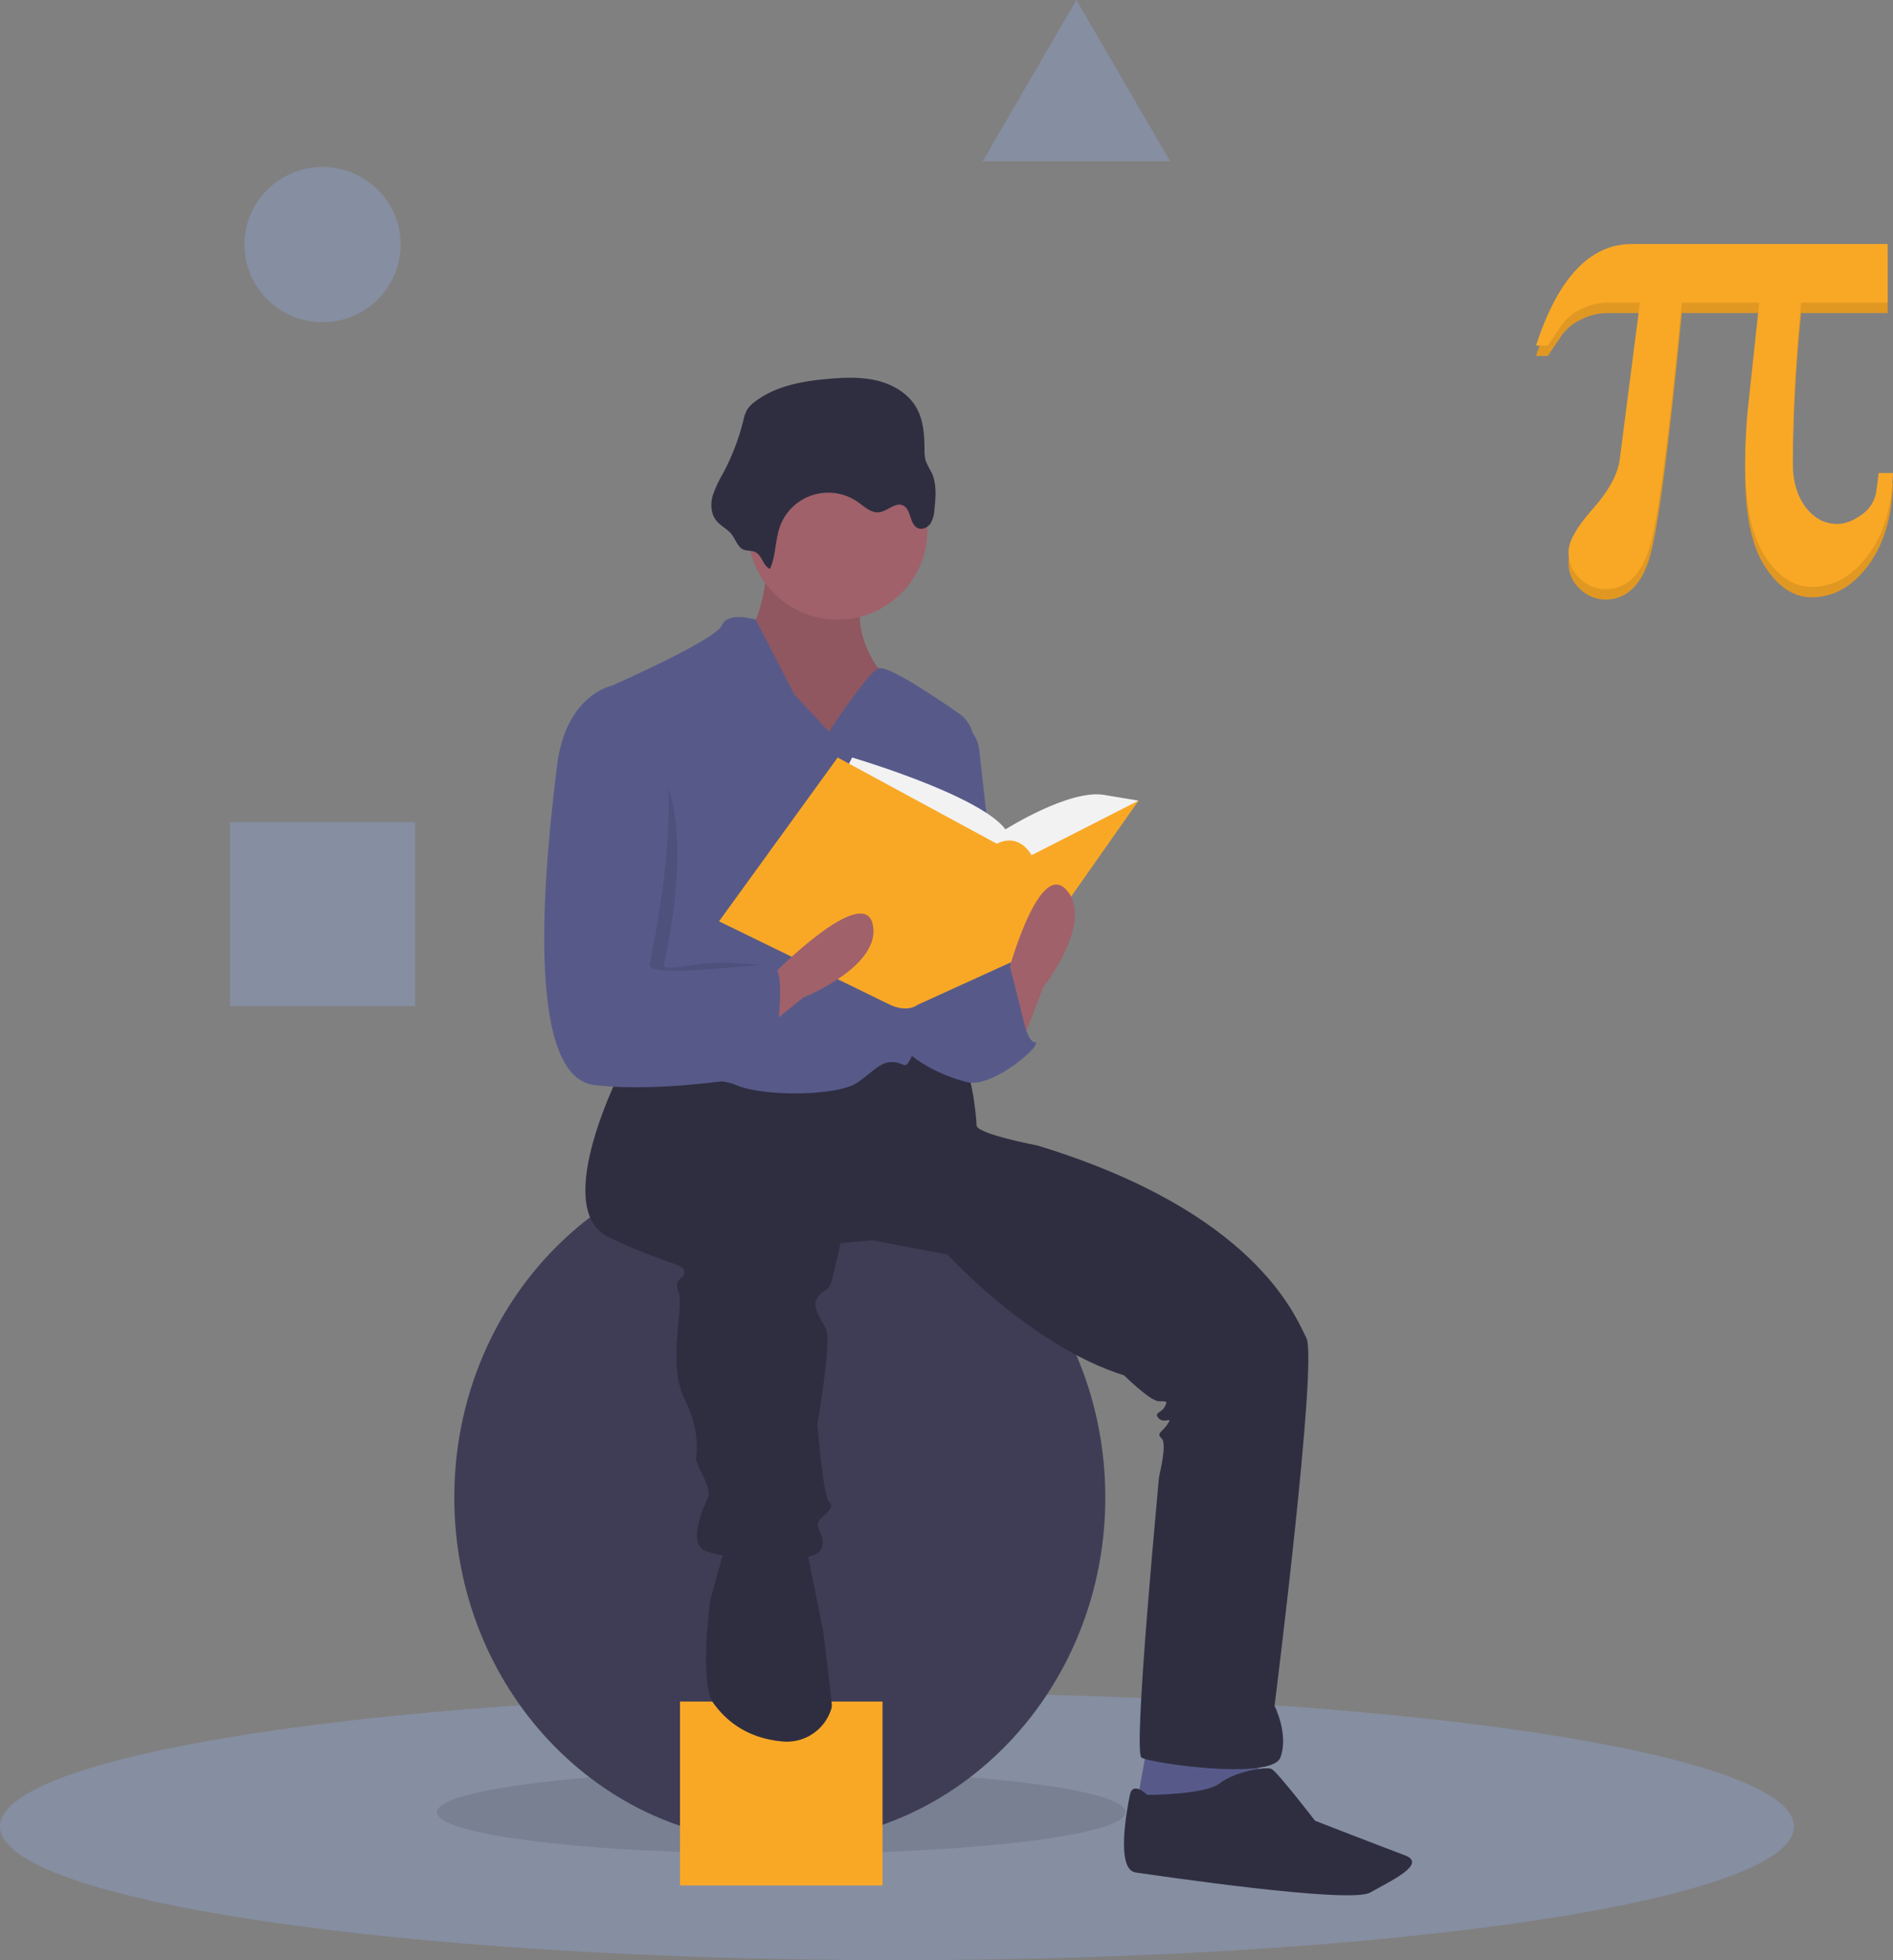 <svg width="86" height="89" viewBox="0 0 86 89" fill="none" xmlns="http://www.w3.org/2000/svg">
<rect x="0" y="0" width="86" height="89" fill="#808080" stroke="none"/>
<path d="M81.5 82.932C81.5 86.283 63.255 89 40.75 89C18.244 89 0 86.283 0 82.932C0 80.56 9.145 78.505 22.473 77.508C27.969 77.096 34.179 76.865 40.75 76.865C43.451 76.865 46.091 76.904 48.643 76.979C67.371 77.527 81.5 79.984 81.5 82.932Z" fill="#868EA1"/>
<path opacity="0.1" d="M35.492 84.172C44.132 84.172 51.135 83.326 51.135 82.281C51.135 81.236 44.132 80.389 35.492 80.389C26.853 80.389 19.85 81.236 19.85 82.281C19.85 83.326 26.853 84.172 35.492 84.172Z" fill="black"/>
<path d="M35.427 83.65C43.594 83.65 50.215 76.64 50.215 67.993C50.215 59.346 43.594 52.336 35.427 52.336C27.26 52.336 20.639 59.346 20.639 67.993C20.639 76.64 27.26 83.65 35.427 83.65Z" fill="#3F3D56"/>
<path d="M40.094 77.258H30.893V85.608H40.094V77.258Z" fill="#F9A826"/>
<path d="M52.12 79.279L51.594 82.15L55.011 82.672L57.246 81.367L57.115 79.279H52.12Z" fill="#575A89"/>
<path d="M34.901 25.392C34.901 25.392 34.638 28.393 33.981 28.524C33.324 28.654 35.427 33.873 35.427 33.873H38.581L41.079 33.221L39.896 30.35C39.896 30.35 38.319 28.263 39.502 26.566C40.685 24.87 34.901 25.392 34.901 25.392Z" fill="#A0616A"/>
<path opacity="0.1" d="M34.901 25.392C34.901 25.392 34.638 28.393 33.981 28.524C33.324 28.654 35.427 33.873 35.427 33.873H38.581L41.079 33.221L39.896 30.35C39.896 30.35 38.319 28.263 39.502 26.566C40.685 24.87 34.901 25.392 34.901 25.392Z" fill="black"/>
<path d="M28.328 48.356C28.328 48.356 24.91 54.88 27.671 56.184C30.431 57.489 31.088 57.359 31.088 57.75C31.088 58.142 30.563 58.011 30.826 58.664C31.088 59.316 30.3 61.925 31.088 63.491C31.877 65.057 31.614 66.231 31.614 66.231C31.614 66.231 31.614 66.362 31.877 66.884C32.14 67.406 32.272 67.797 32.14 68.058C32.009 68.319 31.22 70.015 32.009 70.406C32.797 70.798 36.872 71.059 37.267 70.406C37.661 69.754 36.872 69.363 37.267 68.971C37.661 68.58 37.924 68.449 37.661 68.188C37.398 67.927 37.135 64.665 37.135 64.665C37.135 64.665 37.792 60.882 37.529 60.36C37.267 59.838 36.872 59.316 37.135 58.925C37.398 58.533 37.661 58.664 37.792 58.142C37.924 57.62 38.187 56.446 38.187 56.446L39.633 56.315L43.05 56.967C43.05 56.967 46.862 61.143 51.069 62.447C51.069 62.447 52.252 63.622 52.646 63.622C53.041 63.622 53.041 63.622 52.909 63.883C52.778 64.144 52.383 64.144 52.646 64.404C52.909 64.665 53.304 64.274 53.041 64.665C52.778 65.057 52.515 65.057 52.778 65.318C53.041 65.579 52.646 67.014 52.646 67.145C52.646 67.275 51.463 79.54 51.858 79.801C52.252 80.062 57.773 80.845 58.167 79.801C58.562 78.757 57.904 77.452 57.904 77.452C57.904 77.452 59.876 61.795 59.35 60.751C58.825 59.707 56.984 55.01 47.125 52.009C47.125 52.009 44.365 51.487 44.365 51.096C44.365 50.705 44.102 48.225 43.576 48.095C43.05 47.965 40.027 47.834 40.027 47.834L36.215 49.008L30.957 48.095L28.328 48.356Z" fill="#2F2E41"/>
<path d="M32.929 70.276L32.271 72.625C32.271 72.625 31.746 76.409 32.403 77.322C32.919 78.039 33.841 78.918 35.55 79.072C36.029 79.116 36.509 78.996 36.91 78.732C37.311 78.468 37.61 78.076 37.756 77.621C37.776 77.567 37.788 77.51 37.792 77.452C37.792 77.192 37.398 74.06 37.398 74.06L36.741 70.798L36.609 69.885L32.929 70.276Z" fill="#2F2E41"/>
<path d="M52.12 81.497C52.12 81.497 51.463 80.844 51.331 81.497C51.2 82.149 50.674 84.889 51.594 85.019C52.514 85.15 61.322 86.455 62.242 85.933C63.162 85.411 64.871 84.628 63.819 84.237C62.767 83.845 59.744 82.671 59.744 82.671C59.744 82.671 58.035 80.453 57.772 80.322C57.509 80.192 56.063 80.453 55.406 80.975C54.749 81.497 52.12 81.497 52.12 81.497Z" fill="#2F2E41"/>
<path d="M38.055 28.133C40.306 28.133 42.13 26.322 42.13 24.088C42.13 21.854 40.306 20.043 38.055 20.043C35.805 20.043 33.98 21.854 33.98 24.088C33.98 26.322 35.805 28.133 38.055 28.133Z" fill="#A0616A"/>
<path d="M37.66 33.221L36.082 31.524L34.334 28.132C34.334 28.132 33.059 27.741 32.796 28.393C32.533 29.045 27.801 31.133 27.801 31.133C27.801 31.133 28.984 42.093 28.458 43.137C27.932 44.181 27.012 48.356 27.801 48.747C28.59 49.139 32.27 48.747 33.453 49.269C34.636 49.791 38.054 49.791 38.974 49.139C39.894 48.486 40.157 47.965 41.078 48.356C41.861 48.689 43.692 37.297 44.219 33.902C44.264 33.617 44.227 33.325 44.113 33.059C43.999 32.794 43.812 32.566 43.574 32.4C42.395 31.579 40.27 30.164 39.894 30.35C39.369 30.611 37.66 33.221 37.66 33.221Z" fill="#575A89"/>
<path d="M43.313 32.699C43.622 32.776 43.9 32.944 44.109 33.182C44.319 33.42 44.45 33.716 44.485 34.029L45.548 43.529C45.548 43.529 42.919 49.139 41.605 45.355C40.29 41.572 43.313 32.699 43.313 32.699Z" fill="#575A89"/>
<path d="M43.05 44.443L45.942 43.66C45.942 43.66 46.468 47.313 46.993 47.313C47.519 47.313 45.153 49.401 43.97 49.14C42.787 48.879 41.078 47.966 40.947 47.313C40.815 46.661 42.13 43.921 42.13 43.921L43.05 44.443Z" fill="#575A89"/>
<path d="M34.98 25.832C35.257 25.226 35.209 24.519 35.438 23.893C35.56 23.558 35.759 23.255 36.019 23.009C36.279 22.763 36.593 22.58 36.936 22.474C37.279 22.368 37.642 22.342 37.997 22.399C38.351 22.455 38.688 22.592 38.981 22.799C39.275 23.008 39.571 23.301 39.93 23.261C40.318 23.218 40.663 22.789 41.019 22.946C41.414 23.121 41.307 23.823 41.707 23.985C41.918 24.07 42.167 23.939 42.288 23.748C42.394 23.547 42.452 23.325 42.457 23.099C42.512 22.542 42.562 21.953 42.319 21.449C42.217 21.278 42.128 21.099 42.052 20.915C42.01 20.743 41.993 20.566 42.002 20.389C41.999 19.735 41.951 19.052 41.62 18.487C41.252 17.86 40.571 17.459 39.862 17.284C39.152 17.109 38.409 17.136 37.68 17.197C36.475 17.298 35.219 17.515 34.27 18.258C34.141 18.352 34.03 18.468 33.943 18.6C33.859 18.758 33.8 18.927 33.768 19.101C33.563 19.931 33.255 20.732 32.852 21.486C32.658 21.806 32.5 22.146 32.379 22.499C32.279 22.859 32.286 23.268 32.496 23.577C32.668 23.829 32.942 23.963 33.157 24.168C33.371 24.372 33.471 24.764 33.707 24.918C33.914 25.053 34.161 24.958 34.371 25.101C34.642 25.284 34.661 25.686 34.98 25.832Z" fill="#2F2E41"/>
<path d="M38.318 35.177L38.713 34.395C38.713 34.395 44.496 36.091 45.68 37.656C45.68 37.656 48.572 35.83 50.149 36.091L51.726 36.352L46.863 40.657L40.684 40.136L38.318 35.177Z" fill="#F2F2F2"/>
<path d="M38.056 34.395L32.666 41.832L40.422 45.615C40.422 45.615 41.147 46.007 41.704 45.615L46.863 43.267L51.726 36.352L46.863 38.831C46.863 38.831 46.337 37.787 45.285 38.309L38.056 34.395Z" fill="#F9A826"/>
<path d="M46.337 47.573L47.389 44.833C47.389 44.833 49.755 41.832 48.44 40.397C47.126 38.962 45.68 44.572 45.68 44.572L46.337 47.573Z" fill="#A0616A"/>
<path d="M34.203 47.136L36.498 45.29C36.498 45.29 40.061 43.872 39.65 41.976C39.238 40.08 35.151 44.213 35.151 44.213L34.203 47.136Z" fill="#A0616A"/>
<path opacity="0.1" d="M28.525 33.94H28.394C28.394 33.94 26.356 31.526 25.962 34.788C25.567 38.05 24.253 48.879 27.671 49.271C31.088 49.662 33.52 47.64 33.52 47.64C33.52 47.64 36.018 43.856 35.098 43.856C34.653 43.856 33.442 43.657 32.337 43.725C31.159 43.798 30.1 44.127 30.168 43.791C30.3 43.138 32.206 34.853 28.525 33.94Z" fill="black"/>
<path d="M28.327 31.394L27.801 31.133C27.801 31.133 25.698 31.524 25.304 34.786C24.909 38.048 23.595 48.878 27.012 49.269C30.43 49.66 35.031 48.747 35.031 48.747C35.031 48.747 35.951 43.789 35.031 43.789C34.111 43.789 29.379 44.441 29.51 43.789C29.642 43.137 32.008 32.307 28.327 31.394Z" fill="#575A89"/>
<path d="M44.43 46.072L45.879 43.867L46.796 47.508L44.43 48.551V46.072Z" fill="#575A89"/>
<path d="M14.653 14.628C16.613 14.628 18.202 13.05 18.202 11.105C18.202 9.159 16.613 7.582 14.653 7.582C12.693 7.582 11.104 9.159 11.104 11.105C11.104 13.05 12.693 14.628 14.653 14.628Z" fill="#868EA1"/>
<path d="M18.86 37.332H10.447V45.682H18.86V37.332Z" fill="#868EA1"/>
<path d="M48.901 0L51.031 3.661L53.16 7.322H48.901H44.643L46.772 3.661L48.901 0Z" fill="#868EA1"/>
<path d="M85.999 21.951C85.948 23.512 85.565 24.764 84.849 25.706C84.134 26.648 83.284 27.119 82.299 27.119C81.497 27.119 80.794 26.658 80.19 25.736C79.586 24.814 79.284 23.396 79.284 21.482C79.284 21.059 79.294 20.656 79.315 20.273C79.335 19.89 79.36 19.527 79.391 19.185L79.924 14.213H76.406C75.797 20.5 75.298 24.24 74.907 25.434C74.516 26.628 73.854 27.225 72.92 27.225C72.498 27.215 72.096 27.047 71.793 26.756C71.617 26.602 71.478 26.411 71.386 26.196C71.294 25.982 71.251 25.75 71.26 25.517C71.26 25.054 71.628 24.407 72.364 23.575C73.1 22.744 73.508 21.986 73.59 21.301L74.503 14.213H73.026C72.61 14.215 72.2 14.316 71.831 14.507C71.491 14.662 71.196 14.899 70.971 15.195L70.316 16.162H69.783C70.28 14.631 70.892 13.48 71.618 12.709C72.344 11.938 73.178 11.553 74.123 11.553H85.755V14.213H81.827C81.705 15.422 81.611 16.631 81.545 17.84C81.479 19.049 81.446 20.263 81.446 21.482C81.446 22.308 81.639 22.978 82.025 23.492C82.411 24.006 82.893 24.263 83.471 24.263C83.827 24.263 84.2 24.119 84.591 23.832C84.776 23.703 84.931 23.535 85.046 23.341C85.16 23.147 85.231 22.93 85.253 22.706C85.283 22.485 85.306 22.311 85.321 22.185C85.337 22.059 85.344 21.981 85.344 21.951L85.999 21.951Z" fill="#F9A826"/>
<path opacity="0.1" d="M85.999 21.951C85.948 23.512 85.565 24.764 84.849 25.706C84.134 26.648 83.284 27.119 82.299 27.119C81.497 27.119 80.794 26.658 80.19 25.736C79.586 24.814 79.284 23.396 79.284 21.482C79.284 21.059 79.294 20.656 79.315 20.273C79.335 19.89 79.36 19.527 79.391 19.185L79.924 14.213H76.406C75.797 20.5 75.298 24.24 74.907 25.434C74.516 26.628 73.854 27.225 72.92 27.225C72.498 27.215 72.096 27.047 71.793 26.756C71.617 26.602 71.478 26.411 71.386 26.196C71.294 25.982 71.251 25.75 71.26 25.517C71.26 25.054 71.628 24.407 72.364 23.575C73.1 22.744 73.508 21.986 73.59 21.301L74.503 14.213H73.026C72.61 14.215 72.2 14.316 71.831 14.507C71.491 14.662 71.196 14.899 70.971 15.195L70.316 16.162H69.783C70.28 14.631 70.892 13.48 71.618 12.709C72.344 11.938 73.178 11.553 74.123 11.553H85.755V14.213H81.827C81.705 15.422 81.611 16.631 81.545 17.84C81.479 19.049 81.446 20.263 81.446 21.482C81.446 22.308 81.639 22.978 82.025 23.492C82.411 24.006 82.893 24.263 83.471 24.263C83.827 24.263 84.2 24.119 84.591 23.832C84.776 23.703 84.931 23.535 85.046 23.341C85.16 23.147 85.231 22.93 85.253 22.706C85.283 22.485 85.306 22.311 85.321 22.185C85.337 22.059 85.344 21.981 85.344 21.951L85.999 21.951Z" fill="black"/>
<path d="M85.999 21.478C85.948 23.04 85.565 24.292 84.849 25.233C84.134 26.175 83.284 26.646 82.299 26.647C81.497 26.647 80.794 26.186 80.19 25.264C79.586 24.342 79.284 22.924 79.284 21.009C79.284 20.586 79.294 20.183 79.315 19.8C79.335 19.418 79.36 19.055 79.391 18.712L79.924 13.74H76.406C75.797 20.027 75.298 23.767 74.907 24.962C74.516 26.155 73.854 26.752 72.92 26.752C72.498 26.742 72.096 26.575 71.793 26.284C71.617 26.129 71.478 25.938 71.386 25.724C71.294 25.509 71.251 25.277 71.26 25.045C71.26 24.581 71.628 23.934 72.364 23.103C73.1 22.271 73.508 21.513 73.59 20.828L74.503 13.74H73.026C72.61 13.742 72.2 13.844 71.831 14.035C71.491 14.19 71.196 14.426 70.971 14.722L70.316 15.69H69.783C70.28 14.158 70.892 13.007 71.618 12.236C72.344 11.466 73.178 11.08 74.123 11.08H85.755V13.74H81.827C81.705 14.949 81.611 16.158 81.545 17.367C81.479 18.576 81.446 19.79 81.446 21.009C81.446 21.836 81.639 22.506 82.025 23.02C82.411 23.533 82.893 23.79 83.471 23.79C83.827 23.79 84.2 23.647 84.591 23.36C84.776 23.23 84.931 23.063 85.046 22.868C85.16 22.674 85.231 22.457 85.253 22.234C85.283 22.012 85.306 21.838 85.321 21.712C85.337 21.586 85.344 21.508 85.344 21.478H85.999Z" fill="#F9A826"/>
</svg>
